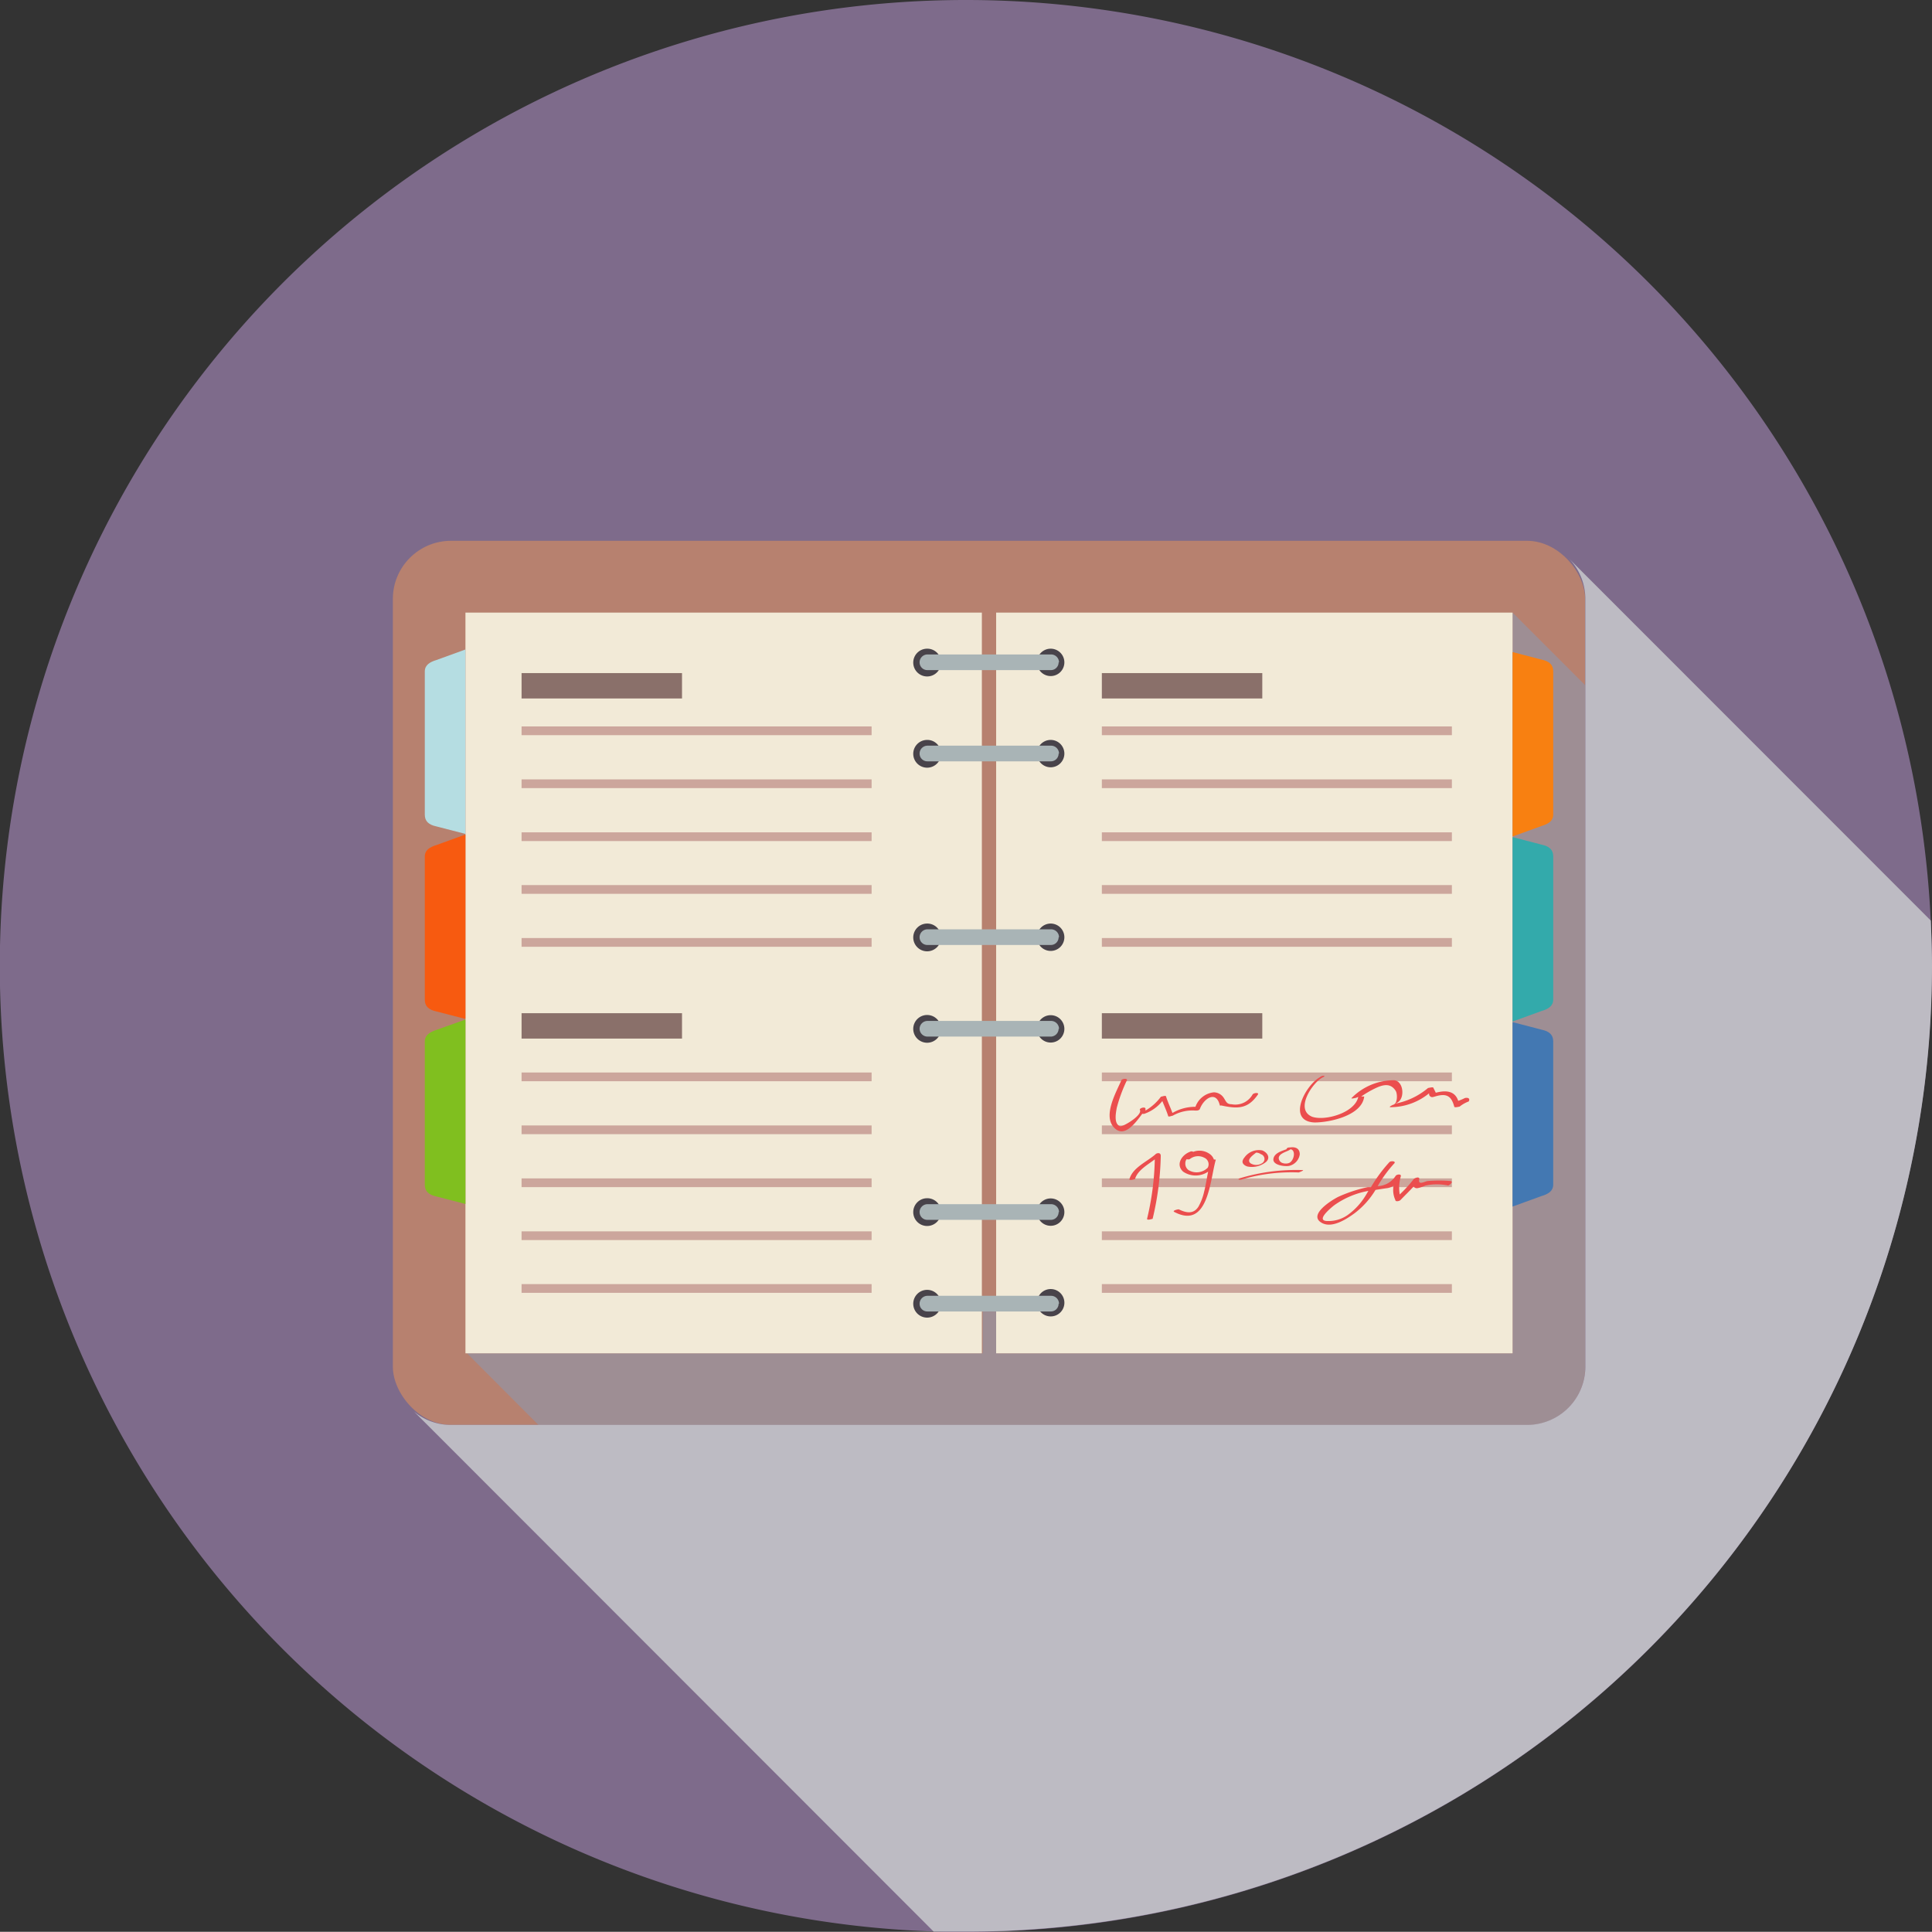 <svg xmlns="http://www.w3.org/2000/svg" viewBox="0 0 97.42 97.41"><rect x="0" y="0" width="97.42" height="97.41" fill="#333333" stroke="none"/><defs><style>.cls-1{isolation:isolate;}.cls-2{fill:#7e6b8b;}.cls-3{fill:#b7816f;}.cls-4{fill:#98929e;opacity:0.79;}.cls-17,.cls-4{mix-blend-mode:multiply;}.cls-5{fill:#f2ead7;}.cls-6{fill:#48434a;}.cls-7{fill:#a9b4b6;}.cls-8{fill:#cca69c;}.cls-9{fill:#8a706a;}.cls-10{fill:#f88011;}.cls-11{fill:#33aaab;}.cls-12{fill:#4378b2;}.cls-13{fill:#80bf1f;}.cls-14{fill:#f75a10;}.cls-15{fill:#b5dde2;}.cls-16{fill:#eb4e4e;}.cls-17{fill:#bdbbc3;}</style></defs><g class="cls-1"><g id="Слой_2" data-name="Слой 2"><g id="Layer_1" data-name="Layer 1"><path class="cls-2" d="M97.41,48.71A48.71,48.71,0,1,1,48.71,0,48.7,48.7,0,0,1,97.41,48.71Z"/><rect class="cls-3" x="19.81" y="27.27" width="60.12" height="44.58" rx="2.93"/><path class="cls-4" d="M79.93,34.55V68.92A2.94,2.94,0,0,1,77,71.86H27.16l-3.61-3.62h26V66.13h.72v2.11h26V30.89Z"/><rect class="cls-5" x="23.47" y="30.89" width="26.04" height="37.35"/><rect class="cls-5" x="50.23" y="30.89" width="26.04" height="37.35"/><path class="cls-6" d="M47.45,33.4a.7.7,0,1,1-.7-.69A.69.69,0,0,1,47.45,33.4Z"/><path class="cls-6" d="M53.67,33.4a.69.69,0,1,1-.69-.69A.69.69,0,0,1,53.67,33.4Z"/><path class="cls-7" d="M53.38,33.4a.39.39,0,0,1-.4.39H46.77a.39.39,0,0,1-.4-.39h0a.4.4,0,0,1,.4-.4H53a.4.4,0,0,1,.4.4Z"/><path class="cls-6" d="M47.45,38a.7.7,0,1,1-.7-.69A.69.69,0,0,1,47.45,38Z"/><path class="cls-6" d="M53.67,38a.69.69,0,1,1-.69-.69A.69.69,0,0,1,53.67,38Z"/><path class="cls-7" d="M53.38,38a.39.39,0,0,1-.4.39H46.77a.39.39,0,0,1-.4-.39h0a.4.4,0,0,1,.4-.4H53a.4.4,0,0,1,.4.4Z"/><path class="cls-6" d="M47.45,47.26a.7.7,0,1,1-.7-.69A.69.69,0,0,1,47.45,47.26Z"/><path class="cls-6" d="M53.67,47.26a.69.69,0,1,1-.69-.69A.69.69,0,0,1,53.67,47.26Z"/><path class="cls-7" d="M53.38,47.26a.39.39,0,0,1-.4.39H46.77a.39.39,0,0,1-.4-.39h0a.4.4,0,0,1,.4-.4H53a.4.4,0,0,1,.4.4Z"/><path class="cls-6" d="M47.45,51.88a.7.7,0,1,1-.7-.7A.7.7,0,0,1,47.45,51.88Z"/><path class="cls-6" d="M53.67,51.88a.69.69,0,0,1-1.38,0,.69.69,0,1,1,1.38,0Z"/><path class="cls-7" d="M53.38,51.88a.4.4,0,0,1-.4.39H46.77a.4.4,0,0,1-.4-.39h0a.4.4,0,0,1,.4-.4H53a.4.4,0,0,1,.4.4Z"/><path class="cls-6" d="M47.45,61.12a.7.7,0,1,1-.7-.7A.69.69,0,0,1,47.45,61.12Z"/><path class="cls-6" d="M53.67,61.12a.69.69,0,1,1-1.38,0,.69.69,0,1,1,1.38,0Z"/><path class="cls-7" d="M53.38,61.12a.39.39,0,0,1-.4.39H46.77a.39.39,0,0,1-.4-.39h0a.4.4,0,0,1,.4-.4H53a.4.4,0,0,1,.4.4Z"/><path class="cls-6" d="M47.45,65.73a.7.7,0,1,1-.7-.69A.7.7,0,0,1,47.45,65.73Z"/><path class="cls-6" d="M53.67,65.73A.69.69,0,1,1,53,65,.69.69,0,0,1,53.67,65.73Z"/><path class="cls-7" d="M53.38,65.74a.39.39,0,0,1-.4.39H46.77a.39.39,0,0,1-.4-.39h0a.4.4,0,0,1,.4-.4H53a.4.4,0,0,1,.4.4Z"/><rect class="cls-8" x="26.3" y="36.63" width="17.65" height="0.44"/><rect class="cls-8" x="26.3" y="39.3" width="17.65" height="0.44"/><rect class="cls-8" x="26.3" y="41.97" width="17.65" height="0.44"/><rect class="cls-8" x="26.3" y="44.63" width="17.65" height="0.44"/><rect class="cls-8" x="26.3" y="47.3" width="17.65" height="0.44"/><rect class="cls-8" x="26.3" y="54.08" width="17.65" height="0.44"/><rect class="cls-8" x="26.3" y="56.75" width="17.65" height="0.44"/><rect class="cls-8" x="26.3" y="59.42" width="17.65" height="0.44"/><rect class="cls-8" x="26.3" y="62.09" width="17.65" height="0.44"/><rect class="cls-8" x="26.3" y="64.75" width="17.65" height="0.44"/><rect class="cls-9" x="26.3" y="51.09" width="8.09" height="1.28"/><rect class="cls-9" x="26.3" y="33.94" width="8.09" height="1.28"/><rect class="cls-8" x="55.56" y="36.63" width="17.65" height="0.44"/><rect class="cls-8" x="55.56" y="39.3" width="17.65" height="0.44"/><rect class="cls-8" x="55.56" y="41.97" width="17.65" height="0.44"/><rect class="cls-8" x="55.56" y="44.63" width="17.65" height="0.44"/><rect class="cls-8" x="55.56" y="47.3" width="17.65" height="0.44"/><rect class="cls-8" x="55.56" y="54.08" width="17.65" height="0.44"/><rect class="cls-8" x="55.56" y="56.75" width="17.65" height="0.44"/><rect class="cls-8" x="55.56" y="59.42" width="17.65" height="0.44"/><rect class="cls-8" x="55.56" y="62.09" width="17.65" height="0.44"/><rect class="cls-8" x="55.56" y="64.75" width="17.65" height="0.44"/><rect class="cls-9" x="55.56" y="51.09" width="8.09" height="1.28"/><rect class="cls-9" x="55.56" y="33.94" width="8.09" height="1.28"/><path class="cls-10" d="M78.32,33.85v7.22c0,.33-.25.48-.59.58l-1.46.53v-9.3l1.46.38C78.12,33.34,78.32,33.52,78.32,33.85Z"/><path class="cls-11" d="M78.32,43.18V50.4c0,.33-.25.48-.59.58l-1.46.53v-9.3l1.46.38C78.12,42.67,78.32,42.85,78.32,43.18Z"/><path class="cls-12" d="M78.32,52.51v7.22c0,.33-.25.48-.59.58l-1.46.53v-9.3l1.46.38C78.12,52,78.32,52.18,78.32,52.51Z"/><path class="cls-13" d="M21.42,59.74V52.52c0-.33.26-.48.59-.59l1.46-.52v9.3L22,60.33C21.62,60.25,21.42,60.07,21.42,59.74Z"/><path class="cls-14" d="M21.42,50.41V43.19c0-.33.26-.48.59-.58l1.46-.53v9.3L22,51C21.62,50.92,21.42,50.74,21.42,50.41Z"/><path class="cls-15" d="M21.42,41.08V33.86c0-.33.26-.48.59-.58l1.46-.53v9.3L22,41.67C21.62,41.59,21.42,41.41,21.42,41.08Z"/><path class="cls-16" d="M63.43,55.19c.07-.11-.21-.09-.27,0a1,1,0,0,1-1.06.49c-.27,0-.28-.17-.42-.36a.61.61,0,0,0-.47-.24,1.1,1.1,0,0,0-.93.73,2.27,2.27,0,0,0-1.16.31c-.1-.27-.23-.54-.32-.82,0-.09-.21,0-.26,0a2.61,2.61,0,0,1-.78.7l0-.11c-.05-.1-.33,0-.28.08.13.27-.86.86-1,.82-.33-.12-.21-.68-.17-.92a7.68,7.68,0,0,1,.52-1.41c0-.1-.24-.06-.28,0-.26.6-.93,1.76-.4,2.37s1.11-.22,1.45-.67a.21.21,0,0,0,.11,0,2,2,0,0,0,.9-.64c.1.25.21.49.29.74,0,.09.18,0,.23,0A2,2,0,0,1,60.28,56c.08,0,.2,0,.23-.1.2-.52.82-.93,1-.16a.06.06,0,0,0,.06,0C62.4,55.92,62.92,55.93,63.43,55.19Z"/><path class="cls-16" d="M73.84,55.38a2.33,2.33,0,0,1-.31.13c-.17-.52-.64-.54-1.13-.41l-.12-.24c0-.07-.23,0-.27,0a3.61,3.61,0,0,1-1.71.8.47.47,0,0,0,.25-.13c.28-.27.2-1-.24-1.06a3,3,0,0,0-2.15.89c-.07.07.18,0,.21,0l.12-.05c-.17.81-1.69,1.23-2.33,1-.91-.38.07-1.79.57-2,.17-.09-.1-.08-.16,0-.73.38-1.72,2.22-.29,2.29.78,0,2.4-.35,2.51-1.31,0,0-.1,0-.15,0a5.06,5.06,0,0,1,.68-.4c.39-.19.79-.31,1.06.12.09.15.1.65-.14.7,0,0-.26.12-.12.12a3.09,3.09,0,0,0,1.94-.7c0,.06,0,.12.08.17s.16,0,.19,0c.65-.21.86,0,1,.5,0,.07.25,0,.27,0a1.61,1.61,0,0,1,.46-.26C74.17,55.33,73.91,55.34,73.84,55.38Z"/><path class="cls-16" d="M58.28,58.19c-.43.39-1.16.67-1.33,1.27,0,.09.25,0,.28,0,.13-.45.62-.71,1-1a14,14,0,0,1-.39,3c0,.09.26,0,.28,0a14.72,14.72,0,0,0,.41-3.16C58.54,58.08,58.32,58.15,58.28,58.19Z"/><path class="cls-16" d="M61.21,58.47a.55.55,0,0,0-.21-.28.88.88,0,0,0-.83-.11.17.17,0,0,0-.17,0c-.42.16-.73.65-.34,1a1.12,1.12,0,0,0,1.26,0c-.07.34-.12.69-.2,1a2.82,2.82,0,0,1-.28.75c-.24.4-.62.34-1,.15-.08,0-.34.07-.23.13,1.71.9,1.8-1.58,2.09-2.61C61.33,58.48,61.27,58.46,61.21,58.47ZM59.93,59a.4.4,0,0,1-.16-.36.29.29,0,0,1,.07-.19.21.21,0,0,0,.15,0,.67.67,0,0,1,.74-.07.36.36,0,0,1,.17.5A.79.79,0,0,1,59.93,59Z"/><path class="cls-16" d="M62.74,58.38s0,0,0,0a.35.35,0,0,0-.07.12c-.07.16.09.28.23.32a1.14,1.14,0,0,0,.94-.23c.24-.22.06-.48-.19-.58A.89.89,0,0,0,62.74,58.38Zm.89.28a.54.54,0,0,1-.57,0c-.23-.18.13-.42.28-.54a.43.43,0,0,1,.24.08A.25.25,0,0,1,63.63,58.66Z"/><path class="cls-16" d="M65,58.79a.7.7,0,0,0,.54-.58c0-.32-.24-.39-.5-.35-.05,0-.15,0-.17.09v0c-.25.09-.63.2-.66.5S64.76,58.83,65,58.79ZM65,58l.08-.05c.29.06.16.62-.1.7a.5.5,0,0,1-.29,0,.28.28,0,0,1-.21-.24C64.47,58.18,64.83,58.09,65,58Z"/><path class="cls-16" d="M65.67,59a9.79,9.79,0,0,0-3.14.41c-.19.07,0,.1.1.06a8.88,8.88,0,0,1,2.86-.35C65.54,59.1,65.81,59,65.67,59Z"/><path class="cls-16" d="M73.12,59.55a6.86,6.86,0,0,0-1.11,0c-.14,0-.53.26-.44-.1,0-.14-.23-.05-.28,0a6.57,6.57,0,0,1-.71.78,2.1,2.1,0,0,1,.06-.93c0-.13-.24-.07-.27,0a1.12,1.12,0,0,1-.9.51,6.28,6.28,0,0,1,.83-1.14c.12-.12-.16-.15-.24-.07a7.59,7.59,0,0,0-.93,1.26l-.16,0a7.22,7.22,0,0,0-1.49.49c-.3.15-1.45.85-.91,1.26s1.37-.17,1.73-.43A4.19,4.19,0,0,0,69.36,60l.52-.08a.86.86,0,0,0,.39-.13,1.2,1.2,0,0,0,.09.72c0,.1.2.06.26,0,.22-.23.45-.45.66-.68a.2.2,0,0,0,.21.08,2,2,0,0,0,.39-.13,2.73,2.73,0,0,1,1.14,0C73.14,59.74,73.31,59.56,73.12,59.55Zm-4.25.72a3.36,3.36,0,0,1-.92,1,1.68,1.68,0,0,1-1,.3c-.69,0,.26-.74.32-.79A4.27,4.27,0,0,1,69,60.05Z"/><path class="cls-17" d="M97.42,48.7A48.71,48.71,0,0,1,48.7,97.4l-1.62,0L20.88,71.18a2.88,2.88,0,0,0,1.86.67H77a2.94,2.94,0,0,0,2.94-2.94V30.2a2.92,2.92,0,0,0-.86-2.07L97.36,46.42C97.39,47.18,97.42,47.94,97.42,48.7Z"/></g></g></g></svg>